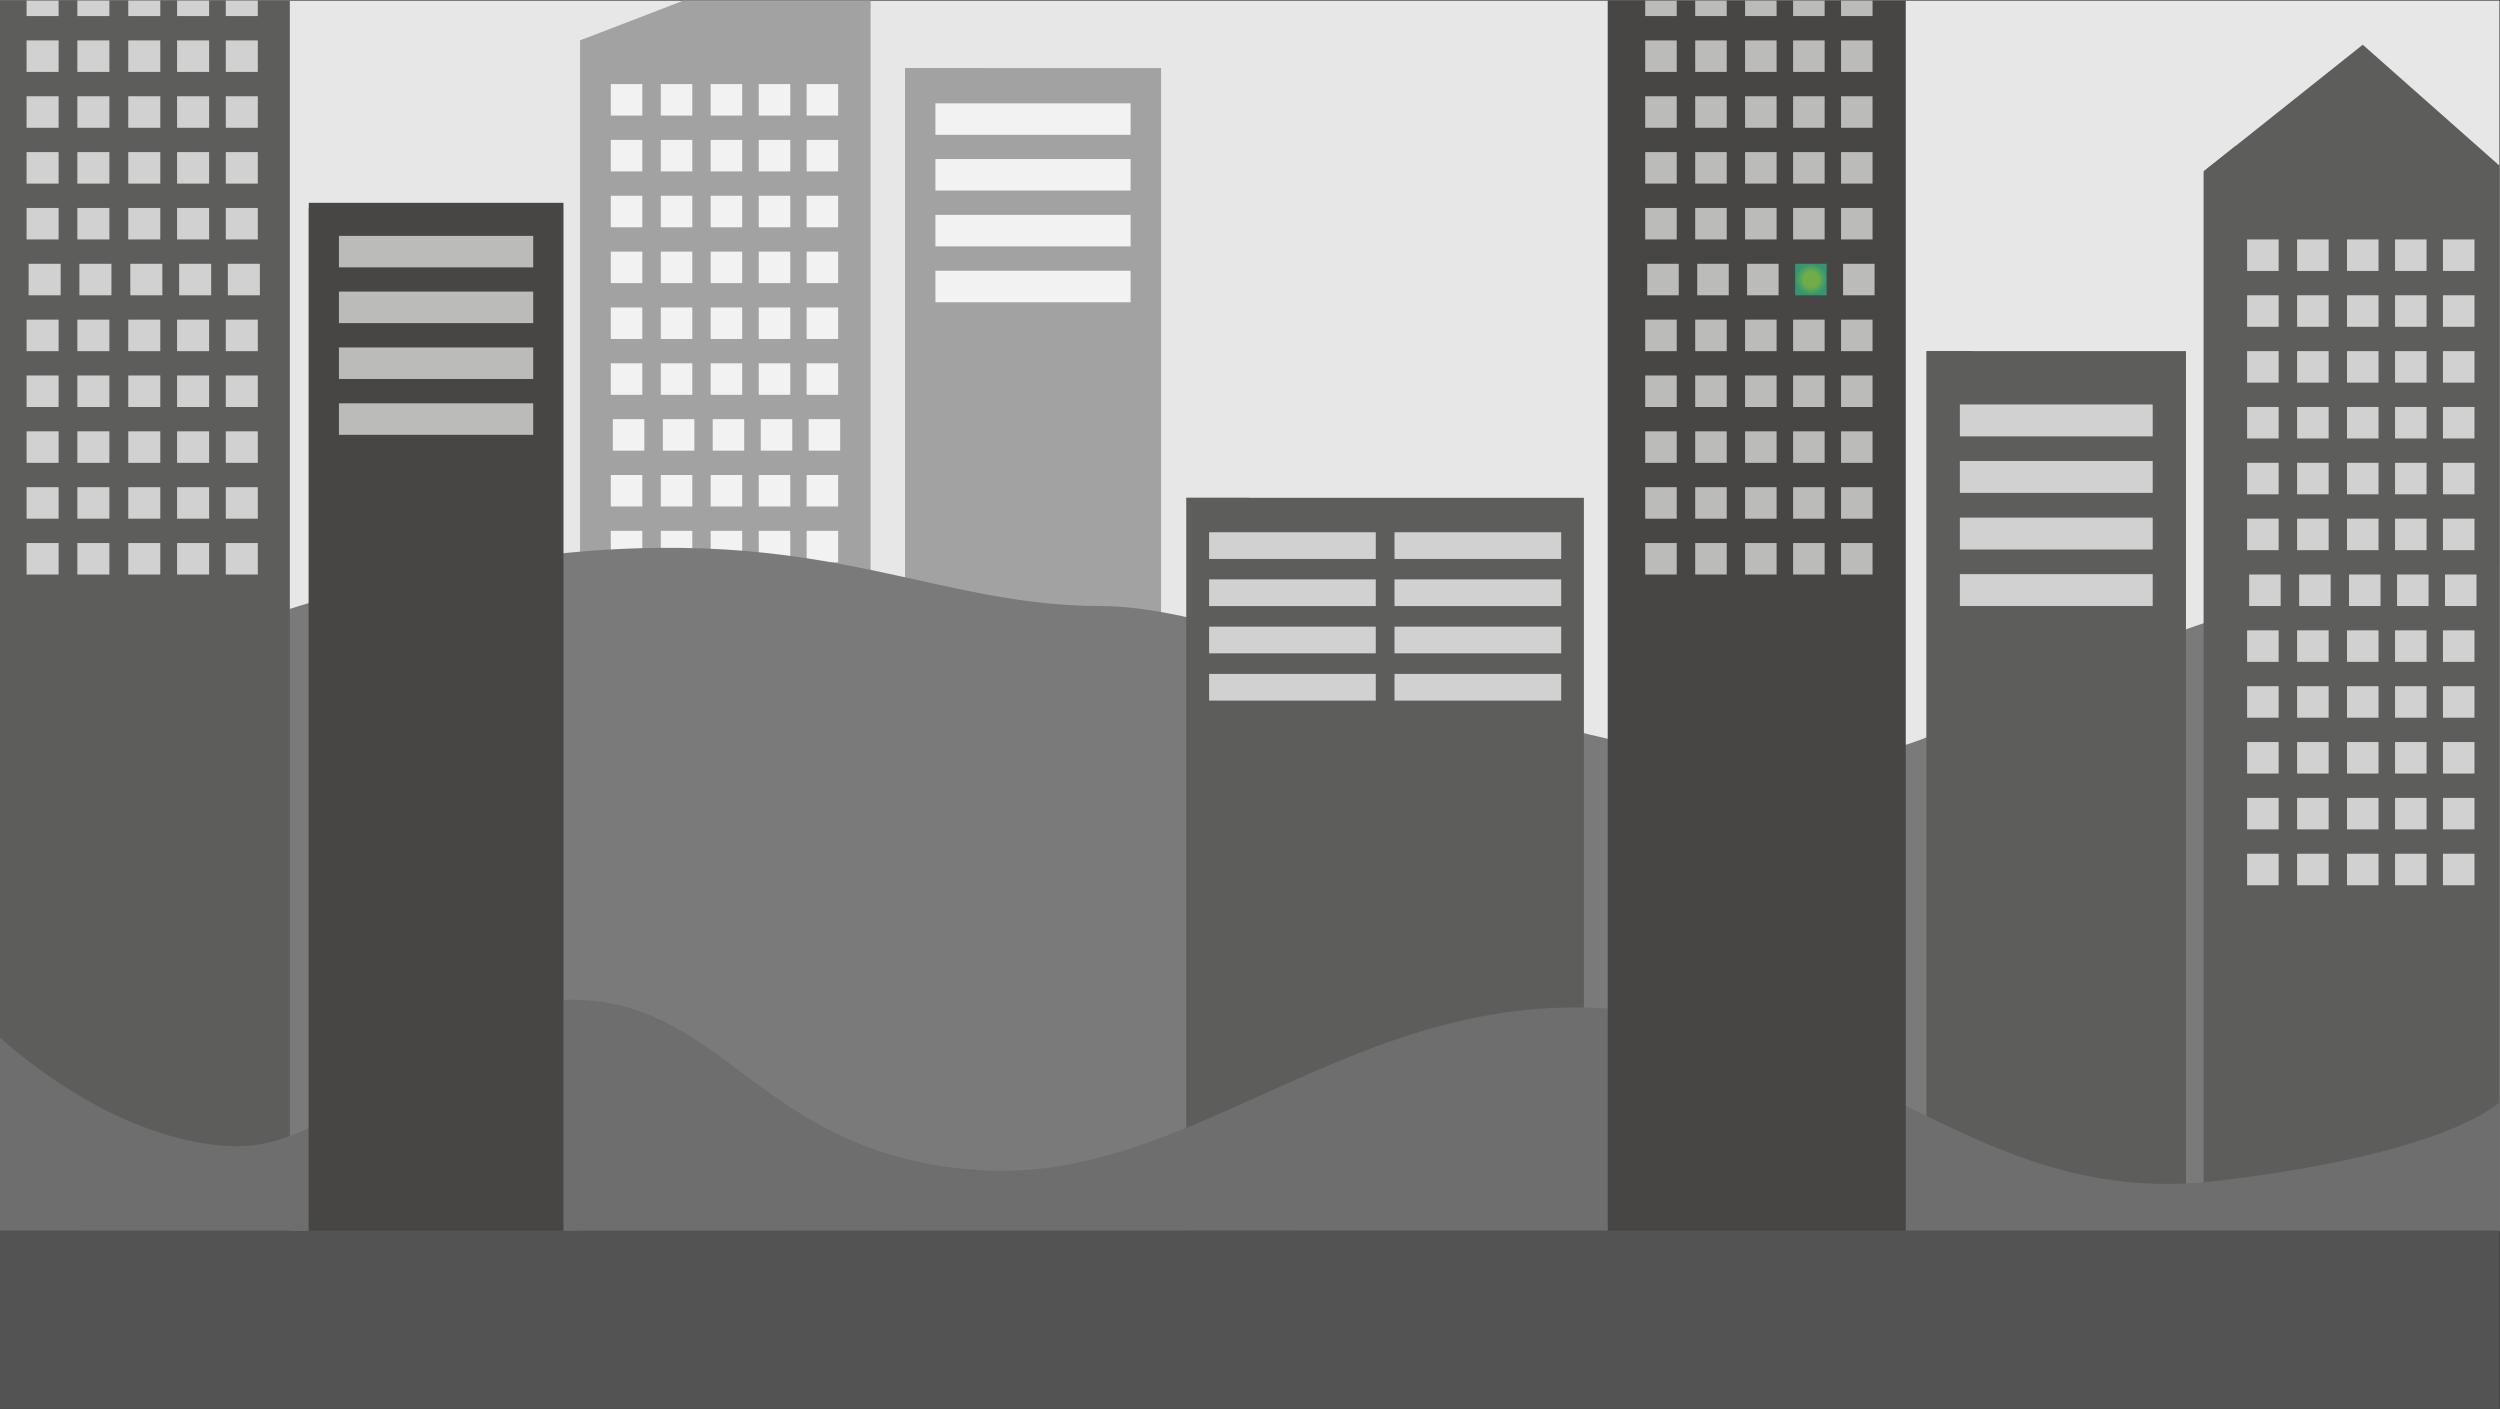 <?xml version="1.0" encoding="utf-8"?>
<!-- Generator: Adobe Illustrator 24.0.0, SVG Export Plug-In . SVG Version: 6.00 Build 0)  -->
<svg version="1.1" id="Capa_1" xmlns="http://www.w3.org/2000/svg" xmlns:xlink="http://www.w3.org/1999/xlink" x="0px" y="0px"
	 viewBox="0 0 1920 1082" style="enable-background:new 0 0 1920 1082;" xml:space="preserve">
<rect x="0" y="0" width="1920" height="1082" fill="#333333" stroke="none"/>
<style type="text/css">
	.st0{clip-path:url(#SVGID_2_);}
	.st1{fill:#E7E7E8;}
	.st2{fill:#A2A2A2;}
	.st3{fill:#F3F2F2;}
	.st4{fill:#7A7A7A;}
	.st5{fill:#5D5D5B;}
	.st6{fill:#D1D1D1;}
	.st7{fill:#6D6E6D;}
	.st8{fill:#474645;}
	.st9{fill:#BBBBB9;}
	.st10{fill:url(#Rectángulo_319-3_1_);}
	.st11{fill:#545353;}
</style>
<g id="Grupo_209-3" transform="translate(4096 87.373)">
	<g>
		<defs>
			<rect id="SVGID_1_" x="-4096.4" y="-86.9" width="1920" height="1081.3"/>
		</defs>
		<clipPath id="SVGID_2_">
			<use xlink:href="#SVGID_1_"  style="overflow:visible;"/>
		</clipPath>
		<g id="Grupo_208-3" transform="translate(0 0)" class="st0">
			<rect id="Rectángulo_73-3" x="-4096.4" y="-224.1" class="st1" width="1921.7" height="1082.3"/>
			<g id="Grupo_156-3" transform="translate(446.056 -55.222)">
				<path id="Trazado_147-3" class="st2" d="M-3873.4,913.4h-223V-1.2l223-85.8V913.4z"/>
				<path id="Trazado_148-3" class="st2" d="M-4034.6,913.4h-61.8V-1.2l61.7-18.9L-4034.6,913.4z"/>
				<g id="Grupo_155-3" transform="translate(23.449 119.314)">
					<g id="Grupo_143-3">
						<rect id="Rectángulo_74-3" x="-4096.4" y="-86.9" class="st3" width="24.2" height="24.2"/>
						<rect id="Rectángulo_75-3" x="-4058" y="-86.9" class="st3" width="24.2" height="24.2"/>
						<rect id="Rectángulo_76-3" x="-4019.7" y="-86.9" class="st3" width="24.2" height="24.2"/>
						<rect id="Rectángulo_77-3" x="-3982.8" y="-86.9" class="st3" width="24.2" height="24.2"/>
						<rect id="Rectángulo_78-3" x="-3946" y="-86.9" class="st3" width="24.2" height="24.2"/>
					</g>
					<g id="Grupo_144-3" transform="translate(0 42.89)">
						<rect id="Rectángulo_79-3" x="-4096.4" y="-86.9" class="st3" width="24.2" height="24.2"/>
						<rect id="Rectángulo_80-3" x="-4058" y="-86.9" class="st3" width="24.2" height="24.2"/>
						<rect id="Rectángulo_81-3" x="-4019.7" y="-86.9" class="st3" width="24.2" height="24.2"/>
						<rect id="Rectángulo_82-3" x="-3982.8" y="-86.9" class="st3" width="24.2" height="24.2"/>
						<rect id="Rectángulo_83-3" x="-3946" y="-86.9" class="st3" width="24.2" height="24.2"/>
					</g>
					<g id="Grupo_145-3" transform="translate(0 85.78)">
						<rect id="Rectángulo_84-3" x="-4096.4" y="-86.9" class="st3" width="24.2" height="24.2"/>
						<rect id="Rectángulo_85-3" x="-4058" y="-86.9" class="st3" width="24.2" height="24.2"/>
						<rect id="Rectángulo_86-3" x="-4019.7" y="-86.9" class="st3" width="24.2" height="24.2"/>
						<rect id="Rectángulo_87-3" x="-3982.8" y="-86.9" class="st3" width="24.2" height="24.2"/>
						<rect id="Rectángulo_88-3" x="-3946" y="-86.9" class="st3" width="24.2" height="24.2"/>
					</g>
					<g id="Grupo_146-3" transform="translate(0 128.671)">
						<rect id="Rectángulo_89-3" x="-4096.4" y="-86.9" class="st3" width="24.2" height="24.2"/>
						<rect id="Rectángulo_90-3" x="-4058" y="-86.9" class="st3" width="24.2" height="24.2"/>
						<rect id="Rectángulo_91-3" x="-4019.7" y="-86.9" class="st3" width="24.2" height="24.2"/>
						<rect id="Rectángulo_92-3" x="-3982.8" y="-86.9" class="st3" width="24.2" height="24.2"/>
						<rect id="Rectángulo_93-3" x="-3946" y="-86.9" class="st3" width="24.2" height="24.2"/>
					</g>
					<g id="Grupo_147-3" transform="translate(0 171.561)">
						<rect id="Rectángulo_94-3" x="-4096.4" y="-86.9" class="st3" width="24.2" height="24.2"/>
						<rect id="Rectángulo_95-3" x="-4058" y="-86.9" class="st3" width="24.2" height="24.2"/>
						<rect id="Rectángulo_96-3" x="-4019.7" y="-86.9" class="st3" width="24.2" height="24.2"/>
						<rect id="Rectángulo_97-3" x="-3982.8" y="-86.9" class="st3" width="24.2" height="24.2"/>
						<rect id="Rectángulo_98-3" x="-3946" y="-86.9" class="st3" width="24.2" height="24.2"/>
					</g>
					<g id="Grupo_148-3" transform="translate(0 214.451)">
						<rect id="Rectángulo_99-3" x="-4096.4" y="-86.9" class="st3" width="24.2" height="24.2"/>
						<rect id="Rectángulo_100-3" x="-4058" y="-86.9" class="st3" width="24.2" height="24.2"/>
						<rect id="Rectángulo_101-3" x="-4019.7" y="-86.9" class="st3" width="24.2" height="24.2"/>
						<rect id="Rectángulo_102-3" x="-3982.8" y="-86.9" class="st3" width="24.2" height="24.2"/>
						<rect id="Rectángulo_103-3" x="-3946" y="-86.9" class="st3" width="24.2" height="24.2"/>
					</g>
					<g id="Grupo_149-3" transform="translate(1.551 257.341)">
						<rect id="Rectángulo_104-3" x="-4096.4" y="-86.9" class="st3" width="24.2" height="24.2"/>
						<rect id="Rectángulo_105-3" x="-4058" y="-86.9" class="st3" width="24.2" height="24.2"/>
						<rect id="Rectángulo_106-3" x="-4019.7" y="-86.9" class="st3" width="24.2" height="24.2"/>
						<rect id="Rectángulo_107-3" x="-3982.8" y="-86.9" class="st3" width="24.2" height="24.2"/>
						<rect id="Rectángulo_108-3" x="-3946" y="-86.9" class="st3" width="24.2" height="24.2"/>
					</g>
					<g id="Grupo_150-3" transform="translate(0 300.231)">
						<rect id="Rectángulo_109-3" x="-4096.4" y="-86.9" class="st3" width="24.2" height="24.2"/>
						<rect id="Rectángulo_110-3" x="-4058" y="-86.9" class="st3" width="24.2" height="24.2"/>
						<rect id="Rectángulo_111-3" x="-4019.7" y="-86.9" class="st3" width="24.2" height="24.2"/>
						<rect id="Rectángulo_112-3" x="-3982.8" y="-86.9" class="st3" width="24.2" height="24.2"/>
						<rect id="Rectángulo_113-3" x="-3946" y="-86.9" class="st3" width="24.2" height="24.2"/>
					</g>
					<g id="Grupo_151-3" transform="translate(0 343.121)">
						<rect id="Rectángulo_114-3" x="-4096.4" y="-86.9" class="st3" width="24.2" height="24.2"/>
						<rect id="Rectángulo_115-3" x="-4058" y="-86.9" class="st3" width="24.2" height="24.2"/>
						<rect id="Rectángulo_116-3" x="-4019.7" y="-86.9" class="st3" width="24.2" height="24.2"/>
						<rect id="Rectángulo_117-3" x="-3982.8" y="-86.9" class="st3" width="24.2" height="24.2"/>
						<rect id="Rectángulo_118-3" x="-3946" y="-86.9" class="st3" width="24.2" height="24.2"/>
					</g>
					<g id="Grupo_152-3" transform="translate(0 386.012)">
						<rect id="Rectángulo_119-3" x="-4096.4" y="-86.9" class="st3" width="24.2" height="24.2"/>
						<rect id="Rectángulo_120-3" x="-4058" y="-86.9" class="st3" width="24.2" height="24.2"/>
						<rect id="Rectángulo_121-3" x="-4019.7" y="-86.9" class="st3" width="24.2" height="24.2"/>
						<rect id="Rectángulo_122-3" x="-3982.8" y="-86.9" class="st3" width="24.2" height="24.2"/>
						<rect id="Rectángulo_123-3" x="-3946" y="-86.9" class="st3" width="24.2" height="24.2"/>
					</g>
					<g id="Grupo_153-3" transform="translate(0 428.902)">
						<rect id="Rectángulo_124-3" x="-4096.4" y="-86.9" class="st3" width="24.2" height="24.2"/>
						<rect id="Rectángulo_125-3" x="-4058" y="-86.9" class="st3" width="24.2" height="24.2"/>
						<rect id="Rectángulo_126-3" x="-4019.7" y="-86.9" class="st3" width="24.2" height="24.2"/>
						<rect id="Rectángulo_127-3" x="-3982.8" y="-86.9" class="st3" width="24.2" height="24.2"/>
						<rect id="Rectángulo_128-3" x="-3946" y="-86.9" class="st3" width="24.2" height="24.2"/>
					</g>
					<g id="Grupo_154-3" transform="translate(0 471.792)">
						<rect id="Rectángulo_129-3" x="-4096.4" y="-86.9" class="st3" width="24.2" height="24.2"/>
						<rect id="Rectángulo_130-3" x="-4058" y="-86.9" class="st3" width="24.2" height="24.2"/>
						<rect id="Rectángulo_131-3" x="-4019.7" y="-86.9" class="st3" width="24.2" height="24.2"/>
						<rect id="Rectángulo_132-3" x="-3982.8" y="-86.9" class="st3" width="24.2" height="24.2"/>
						<rect id="Rectángulo_133-3" x="-3946" y="-86.9" class="st3" width="24.2" height="24.2"/>
					</g>
				</g>
			</g>
			<g id="Grupo_158-3" transform="translate(695.496 51.817)">
				<rect id="Rectángulo_134-3" x="-4096.4" y="-86.9" class="st2" width="196.6" height="893.3"/>
				<rect id="Rectángulo_135-3" x="-4096.4" y="-86.9" class="st2" width="61.7" height="893.3"/>
				<g id="Grupo_157-3" transform="translate(23.307 27.047)">
					<rect id="Rectángulo_136-3" x="-4096.4" y="-86.9" class="st3" width="149.9" height="24.2"/>
					<rect id="Rectángulo_137-3" x="-4096.4" y="-44.1" class="st3" width="149.9" height="24.2"/>
					<rect id="Rectángulo_138-3" x="-4096.4" y="-1.2" class="st3" width="149.9" height="24.2"/>
					<rect id="Rectángulo_139-3" x="-4096.4" y="41.7" class="st3" width="149.9" height="24.2"/>
				</g>
			</g>
			<path id="Trazado_149-3" class="st4" d="M-4096.4,506.7c0,0,87-111.1,353.4-158.1s348.7,29.5,493.2,29.5
				c144.5,0,461.3,184.2,646.8,95s353.3-133.4,428.3-127.7v512.7l-1921.7-0.5V506.7z"/>
			<g id="Grupo_172-3_1_" transform="translate(-3.906 -73.591)">
				<rect id="Rectángulo_140-3" x="-4096.4" y="-86.9" class="st5" width="226.9" height="1018.2"/>
				<rect id="Rectángulo_141-3" x="-4096.4" y="-86.9" class="st5" width="63.8" height="1018.2"/>
				<g id="Grupo_171-3" transform="translate(24.711 18.37)">
					<g id="Grupo_159-3">
						<rect id="Rectángulo_142-3" x="-4096.4" y="-86.9" class="st6" width="24.6" height="24.2"/>
						<rect id="Rectángulo_143-3" x="-4057.4" y="-86.9" class="st6" width="24.6" height="24.2"/>
						<rect id="Rectángulo_144-3" x="-4018.3" y="-86.9" class="st6" width="24.6" height="24.2"/>
						<rect id="Rectángulo_145-3" x="-3980.8" y="-86.9" class="st6" width="24.6" height="24.2"/>
						<rect id="Rectángulo_146-3" x="-3943.4" y="-86.9" class="st6" width="24.6" height="24.2"/>
					</g>
					<g id="Grupo_160-3" transform="translate(0 42.89)">
						<rect id="Rectángulo_147-3" x="-4096.4" y="-86.9" class="st6" width="24.6" height="24.2"/>
						<rect id="Rectángulo_148-3" x="-4057.4" y="-86.9" class="st6" width="24.6" height="24.2"/>
						<rect id="Rectángulo_149-3" x="-4018.3" y="-86.9" class="st6" width="24.6" height="24.2"/>
						<rect id="Rectángulo_150-3" x="-3980.8" y="-86.9" class="st6" width="24.6" height="24.2"/>
						<rect id="Rectángulo_151-3" x="-3943.4" y="-86.9" class="st6" width="24.6" height="24.2"/>
					</g>
					<g id="Grupo_161-3" transform="translate(0 85.78)">
						<rect id="Rectángulo_152-3" x="-4096.4" y="-86.9" class="st6" width="24.6" height="24.2"/>
						<rect id="Rectángulo_153-3" x="-4057.4" y="-86.9" class="st6" width="24.6" height="24.2"/>
						<rect id="Rectángulo_154-3" x="-4018.3" y="-86.9" class="st6" width="24.6" height="24.2"/>
						<rect id="Rectángulo_155-3" x="-3980.8" y="-86.9" class="st6" width="24.6" height="24.2"/>
						<rect id="Rectángulo_156-3" x="-3943.4" y="-86.9" class="st6" width="24.6" height="24.2"/>
					</g>
					<g id="Grupo_162-3" transform="translate(0 128.671)">
						<rect id="Rectángulo_157-3" x="-4096.4" y="-86.9" class="st6" width="24.6" height="24.2"/>
						<rect id="Rectángulo_158-3" x="-4057.4" y="-86.9" class="st6" width="24.6" height="24.2"/>
						<rect id="Rectángulo_159-3" x="-4018.3" y="-86.9" class="st6" width="24.6" height="24.2"/>
						<rect id="Rectángulo_160-3" x="-3980.8" y="-86.9" class="st6" width="24.6" height="24.2"/>
						<rect id="Rectángulo_161-3" x="-3943.4" y="-86.9" class="st6" width="24.6" height="24.2"/>
					</g>
					<g id="Grupo_163-3" transform="translate(0 171.561)">
						<rect id="Rectángulo_162-3" x="-4096.4" y="-86.9" class="st6" width="24.6" height="24.2"/>
						<rect id="Rectángulo_163-3" x="-4057.4" y="-86.9" class="st6" width="24.6" height="24.2"/>
						<rect id="Rectángulo_164-3" x="-4018.3" y="-86.9" class="st6" width="24.6" height="24.2"/>
						<rect id="Rectángulo_165-3" x="-3980.8" y="-86.9" class="st6" width="24.6" height="24.2"/>
						<rect id="Rectángulo_166-3" x="-3943.4" y="-86.9" class="st6" width="24.6" height="24.2"/>
					</g>
					<g id="Grupo_164-3" transform="translate(0 214.451)">
						<rect id="Rectángulo_167-3" x="-4096.4" y="-86.9" class="st6" width="24.6" height="24.2"/>
						<rect id="Rectángulo_168-3" x="-4057.4" y="-86.9" class="st6" width="24.6" height="24.2"/>
						<rect id="Rectángulo_169-3" x="-4018.3" y="-86.9" class="st6" width="24.6" height="24.2"/>
						<rect id="Rectángulo_170-3" x="-3980.8" y="-86.9" class="st6" width="24.6" height="24.2"/>
						<rect id="Rectángulo_171-3" x="-3943.4" y="-86.9" class="st6" width="24.6" height="24.2"/>
					</g>
					<g id="Grupo_165-3" transform="translate(1.578 257.341)">
						<rect id="Rectángulo_172-3" x="-4096.4" y="-86.9" class="st6" width="24.6" height="24.2"/>
						<rect id="Rectángulo_173-3" x="-4057.4" y="-86.9" class="st6" width="24.6" height="24.2"/>
						<rect id="Rectángulo_174-3" x="-4018.3" y="-86.9" class="st6" width="24.6" height="24.2"/>
						<rect id="Rectángulo_175-3" x="-3980.8" y="-86.9" class="st6" width="24.6" height="24.2"/>
						<rect id="Rectángulo_176-3" x="-3943.4" y="-86.9" class="st6" width="24.6" height="24.2"/>
					</g>
					<g id="Grupo_166-3" transform="translate(0 300.231)">
						<rect id="Rectángulo_177-3" x="-4096.4" y="-86.9" class="st6" width="24.6" height="24.2"/>
						<rect id="Rectángulo_178-3" x="-4057.4" y="-86.9" class="st6" width="24.6" height="24.2"/>
						<rect id="Rectángulo_179-3" x="-4018.3" y="-86.9" class="st6" width="24.6" height="24.2"/>
						<rect id="Rectángulo_180-3" x="-3980.8" y="-86.9" class="st6" width="24.6" height="24.2"/>
						<rect id="Rectángulo_181-3" x="-3943.4" y="-86.9" class="st6" width="24.6" height="24.2"/>
					</g>
					<g id="Grupo_167-3" transform="translate(0 343.121)">
						<rect id="Rectángulo_182-3" x="-4096.4" y="-86.9" class="st6" width="24.6" height="24.2"/>
						<rect id="Rectángulo_183-3" x="-4057.4" y="-86.9" class="st6" width="24.6" height="24.2"/>
						<rect id="Rectángulo_184-3" x="-4018.3" y="-86.9" class="st6" width="24.6" height="24.2"/>
						<rect id="Rectángulo_185-3" x="-3980.8" y="-86.9" class="st6" width="24.6" height="24.2"/>
						<rect id="Rectángulo_186-3" x="-3943.4" y="-86.9" class="st6" width="24.6" height="24.2"/>
					</g>
					<g id="Grupo_168-3" transform="translate(0 386.012)">
						<rect id="Rectángulo_187-3" x="-4096.4" y="-86.9" class="st6" width="24.6" height="24.2"/>
						<rect id="Rectángulo_188-3" x="-4057.4" y="-86.9" class="st6" width="24.6" height="24.2"/>
						<rect id="Rectángulo_189-3" x="-4018.3" y="-86.9" class="st6" width="24.6" height="24.2"/>
						<rect id="Rectángulo_190-3" x="-3980.8" y="-86.9" class="st6" width="24.6" height="24.2"/>
						<rect id="Rectángulo_191-3" x="-3943.4" y="-86.9" class="st6" width="24.6" height="24.2"/>
					</g>
					<g id="Grupo_169-3" transform="translate(0 428.902)">
						<rect id="Rectángulo_192-3" x="-4096.4" y="-86.9" class="st6" width="24.6" height="24.2"/>
						<rect id="Rectángulo_193-3" x="-4057.4" y="-86.9" class="st6" width="24.6" height="24.2"/>
						<rect id="Rectángulo_194-3" x="-4018.3" y="-86.9" class="st6" width="24.6" height="24.2"/>
						<rect id="Rectángulo_195-3" x="-3980.8" y="-86.9" class="st6" width="24.6" height="24.2"/>
						<rect id="Rectángulo_196-3" x="-3943.4" y="-86.9" class="st6" width="24.6" height="24.2"/>
					</g>
					<g id="Grupo_170-3" transform="translate(0 471.792)">
						<rect id="Rectángulo_197-3" x="-4096.4" y="-86.9" class="st6" width="24.6" height="24.2"/>
						<rect id="Rectángulo_198-3" x="-4057.4" y="-86.9" class="st6" width="24.6" height="24.2"/>
						<rect id="Rectángulo_199-3" x="-4018.3" y="-86.9" class="st6" width="24.6" height="24.2"/>
						<rect id="Rectángulo_200-3" x="-3980.8" y="-86.9" class="st6" width="24.6" height="24.2"/>
						<rect id="Rectángulo_201-3" x="-3943.4" y="-86.9" class="st6" width="24.6" height="24.2"/>
					</g>
				</g>
			</g>
			<g id="Grupo_186-5_1_" transform="translate(1692.898 33.977)">
				<path id="Trazado_150-3" class="st5" d="M-3867.6,824.2h-228.8v-814l122.1-97.2l106.7,94.4L-3867.6,824.2z"/>
				<path id="Trazado_151-3" class="st5" d="M-4063.1,824.2h-33.3v-814l24.7-19.7L-4063.1,824.2z"/>
				<g id="Grupo_185-3" transform="translate(33.295 149.428)">
					<g id="Grupo_173-3">
						<rect id="Rectángulo_202-3" x="-4096.4" y="-86.9" class="st6" width="24.2" height="24.2"/>
						<rect id="Rectángulo_203-3" x="-4058" y="-86.9" class="st6" width="24.2" height="24.2"/>
						<rect id="Rectángulo_204-3" x="-4019.7" y="-86.9" class="st6" width="24.2" height="24.2"/>
						<rect id="Rectángulo_205-3" x="-3982.8" y="-86.9" class="st6" width="24.2" height="24.2"/>
						<rect id="Rectángulo_206-3" x="-3946" y="-86.9" class="st6" width="24.2" height="24.2"/>
					</g>
					<g id="Grupo_174-3" transform="translate(0 42.89)">
						<rect id="Rectángulo_207-3" x="-4096.4" y="-86.9" class="st6" width="24.2" height="24.2"/>
						<rect id="Rectángulo_208-3" x="-4058" y="-86.9" class="st6" width="24.2" height="24.2"/>
						<rect id="Rectángulo_209-3" x="-4019.7" y="-86.9" class="st6" width="24.2" height="24.2"/>
						<rect id="Rectángulo_210-3" x="-3982.8" y="-86.9" class="st6" width="24.2" height="24.2"/>
						<rect id="Rectángulo_211-3" x="-3946" y="-86.9" class="st6" width="24.2" height="24.2"/>
					</g>
					<g id="Grupo_175-3" transform="translate(0 85.78)">
						<rect id="Rectángulo_212-3" x="-4096.4" y="-86.9" class="st6" width="24.2" height="24.2"/>
						<rect id="Rectángulo_213-3" x="-4058" y="-86.9" class="st6" width="24.2" height="24.2"/>
						<rect id="Rectángulo_214-3" x="-4019.7" y="-86.9" class="st6" width="24.2" height="24.2"/>
						<rect id="Rectángulo_215-3" x="-3982.8" y="-86.9" class="st6" width="24.2" height="24.2"/>
						<rect id="Rectángulo_216-3" x="-3946" y="-86.9" class="st6" width="24.2" height="24.2"/>
					</g>
					<g id="Grupo_176-3" transform="translate(0 128.671)">
						<rect id="Rectángulo_217-3" x="-4096.4" y="-86.9" class="st6" width="24.2" height="24.2"/>
						<rect id="Rectángulo_218-3" x="-4058" y="-86.9" class="st6" width="24.2" height="24.2"/>
						<rect id="Rectángulo_219-3" x="-4019.7" y="-86.9" class="st6" width="24.2" height="24.2"/>
						<rect id="Rectángulo_220-3" x="-3982.8" y="-86.9" class="st6" width="24.2" height="24.2"/>
						<rect id="Rectángulo_221-3" x="-3946" y="-86.9" class="st6" width="24.2" height="24.2"/>
					</g>
					<g id="Grupo_177-3" transform="translate(0 171.561)">
						<rect id="Rectángulo_222-3" x="-4096.4" y="-86.9" class="st6" width="24.2" height="24.2"/>
						<rect id="Rectángulo_223-3" x="-4058" y="-86.9" class="st6" width="24.2" height="24.2"/>
						<rect id="Rectángulo_224-3" x="-4019.7" y="-86.9" class="st6" width="24.2" height="24.2"/>
						<rect id="Rectángulo_225-3" x="-3982.8" y="-86.9" class="st6" width="24.2" height="24.2"/>
						<rect id="Rectángulo_226-3" x="-3946" y="-86.9" class="st6" width="24.2" height="24.2"/>
					</g>
					<g id="Grupo_178-3" transform="translate(0 214.451)">
						<rect id="Rectángulo_227-3" x="-4096.4" y="-86.9" class="st6" width="24.2" height="24.2"/>
						<rect id="Rectángulo_228-3" x="-4058" y="-86.9" class="st6" width="24.2" height="24.2"/>
						<rect id="Rectángulo_229-3" x="-4019.7" y="-86.9" class="st6" width="24.2" height="24.2"/>
						<rect id="Rectángulo_230-3" x="-3982.8" y="-86.9" class="st6" width="24.2" height="24.2"/>
						<rect id="Rectángulo_231-3" x="-3946" y="-86.9" class="st6" width="24.2" height="24.2"/>
					</g>
					<g id="Grupo_179-3" transform="translate(1.551 257.341)">
						<rect id="Rectángulo_232-3" x="-4096.4" y="-86.9" class="st6" width="24.2" height="24.2"/>
						<rect id="Rectángulo_233-3" x="-4058" y="-86.9" class="st6" width="24.2" height="24.2"/>
						<rect id="Rectángulo_234-3" x="-4019.7" y="-86.9" class="st6" width="24.2" height="24.2"/>
						<rect id="Rectángulo_235-3" x="-3982.8" y="-86.9" class="st6" width="24.2" height="24.2"/>
						<rect id="Rectángulo_236-3" x="-3946" y="-86.9" class="st6" width="24.2" height="24.2"/>
					</g>
					<g id="Grupo_180-3" transform="translate(0 300.231)">
						<rect id="Rectángulo_237-3" x="-4096.4" y="-86.9" class="st6" width="24.2" height="24.2"/>
						<rect id="Rectángulo_238-3" x="-4058" y="-86.9" class="st6" width="24.2" height="24.2"/>
						<rect id="Rectángulo_239-3" x="-4019.7" y="-86.9" class="st6" width="24.2" height="24.2"/>
						<rect id="Rectángulo_240-3" x="-3982.8" y="-86.9" class="st6" width="24.2" height="24.2"/>
						<rect id="Rectángulo_241-3" x="-3946" y="-86.9" class="st6" width="24.2" height="24.2"/>
					</g>
					<g id="Grupo_181-3" transform="translate(0 343.121)">
						<rect id="Rectángulo_242-3" x="-4096.4" y="-86.9" class="st6" width="24.2" height="24.2"/>
						<rect id="Rectángulo_243-3" x="-4058" y="-86.9" class="st6" width="24.2" height="24.2"/>
						<rect id="Rectángulo_244-3" x="-4019.7" y="-86.9" class="st6" width="24.2" height="24.2"/>
						<rect id="Rectángulo_245-3" x="-3982.8" y="-86.9" class="st6" width="24.2" height="24.2"/>
						<rect id="Rectángulo_246-3" x="-3946" y="-86.9" class="st6" width="24.2" height="24.2"/>
					</g>
					<g id="Grupo_182-3" transform="translate(0 386.012)">
						<rect id="Rectángulo_247-3" x="-4096.4" y="-86.9" class="st6" width="24.2" height="24.2"/>
						<rect id="Rectángulo_248-3" x="-4058" y="-86.9" class="st6" width="24.2" height="24.2"/>
						<rect id="Rectángulo_249-3" x="-4019.7" y="-86.9" class="st6" width="24.2" height="24.2"/>
						<rect id="Rectángulo_250-3" x="-3982.8" y="-86.9" class="st6" width="24.2" height="24.2"/>
						<rect id="Rectángulo_251-3" x="-3946" y="-86.9" class="st6" width="24.2" height="24.2"/>
					</g>
					<g id="Grupo_183-3" transform="translate(0 428.902)">
						<rect id="Rectángulo_252-3" x="-4096.4" y="-86.9" class="st6" width="24.2" height="24.2"/>
						<rect id="Rectángulo_253-3" x="-4058" y="-86.9" class="st6" width="24.2" height="24.2"/>
						<rect id="Rectángulo_254-3" x="-4019.7" y="-86.9" class="st6" width="24.2" height="24.2"/>
						<rect id="Rectángulo_255-3" x="-3982.8" y="-86.9" class="st6" width="24.2" height="24.2"/>
						<rect id="Rectángulo_256-3" x="-3946" y="-86.9" class="st6" width="24.2" height="24.2"/>
					</g>
					<g id="Grupo_184-3" transform="translate(0 471.792)">
						<rect id="Rectángulo_257-3" x="-4096.4" y="-86.9" class="st6" width="24.2" height="24.2"/>
						<rect id="Rectángulo_258-3" x="-4058" y="-86.9" class="st6" width="24.2" height="24.2"/>
						<rect id="Rectángulo_259-3" x="-4019.7" y="-86.9" class="st6" width="24.2" height="24.2"/>
						<rect id="Rectángulo_260-3" x="-3982.8" y="-86.9" class="st6" width="24.2" height="24.2"/>
						<rect id="Rectángulo_261-3" x="-3946" y="-86.9" class="st6" width="24.2" height="24.2"/>
					</g>
				</g>
			</g>
			<g id="Grupo_188-3" transform="translate(1480.018 269.186)">
				<rect id="Rectángulo_262-3" x="-4096.4" y="-86.9" class="st5" width="199.2" height="676"/>
				<rect id="Rectángulo_263-3" x="-4096.4" y="-86.9" class="st5" width="35.7" height="676"/>
				<g id="Grupo_187-5_1_" transform="translate(25.551 40.97)">
					<rect id="Rectángulo_264-3" x="-4096.4" y="-86.9" class="st6" width="148.1" height="24.5"/>
					<rect id="Rectángulo_265-3" x="-4096.4" y="-43.5" class="st6" width="148.1" height="24.5"/>
					<rect id="Rectángulo_266-3" x="-4096.4" y="0" class="st6" width="148.1" height="24.5"/>
					<rect id="Rectángulo_267-3" x="-4096.4" y="43.4" class="st6" width="148.1" height="24.5"/>
				</g>
			</g>
			<g id="Grupo_191-3" transform="translate(911.619 381.854)">
				<rect id="Rectángulo_268-3" x="-4096.4" y="-86.9" class="st5" width="305.2" height="563.3"/>
				<rect id="Rectángulo_269-3" x="-4096.4" y="-86.9" class="st5" width="48.4" height="563.3"/>
				<g id="Grupo_189-3" transform="translate(159.77 26.434)">
					<rect id="Rectángulo_270-3" x="-4096.4" y="-86.9" class="st6" width="128" height="20.5"/>
					<rect id="Rectángulo_271-3" x="-4096.4" y="-50.7" class="st6" width="128" height="20.5"/>
					<rect id="Rectángulo_272-3" x="-4096.4" y="-14.4" class="st6" width="128" height="20.5"/>
					<rect id="Rectángulo_273-3" x="-4096.4" y="21.9" class="st6" width="128" height="20.5"/>
				</g>
				<g id="Grupo_190-3" transform="translate(17.377 26.434)">
					<rect id="Rectángulo_274-3" x="-4096.4" y="-86.9" class="st6" width="128" height="20.5"/>
					<rect id="Rectángulo_275-3" x="-4096.4" y="-50.7" class="st6" width="128" height="20.5"/>
					<rect id="Rectángulo_276-3" x="-4096.4" y="-14.4" class="st6" width="128" height="20.5"/>
					<rect id="Rectángulo_277-3" x="-4096.4" y="21.9" class="st6" width="128" height="20.5"/>
				</g>
			</g>
			<path id="Trazado_152-3" class="st7" d="M-4096.4,709c0,0,82.4,78.7,176.1,83.8s156-117.3,269.8-112.3
				c113.8,5,140.6,119,304.8,130.7s286.8-137.4,484.4-124s283,154.1,467.3,132.4s219.2-62,219.2-62v100.6l-1921.7-0.5L-4096.4,709z"
				/>
			<g id="Grupo_193-3" transform="translate(237.539 155.288)">
				<rect id="Rectángulo_278-3" x="-4096.4" y="-86.9" class="st8" width="195.6" height="789.8"/>
				<rect id="Rectángulo_279-3" x="-4096.4" y="-83" class="st8" width="53.5" height="789.8"/>
				<g id="Grupo_192-3" transform="translate(23.169 25.386)">
					<rect id="Rectángulo_280-3" x="-4096.4" y="-86.9" class="st9" width="149.2" height="24.2"/>
					<rect id="Rectángulo_281-3" x="-4096.4" y="-44.1" class="st9" width="149.2" height="24.2"/>
					<rect id="Rectángulo_282-3" x="-4096.4" y="-1.2" class="st9" width="149.2" height="24.2"/>
					<rect id="Rectángulo_283-3" x="-4096.4" y="41.7" class="st9" width="149.2" height="24.2"/>
				</g>
			</g>
			<g id="Grupo_207-3" transform="translate(1235.223 -80.363)">
				<rect id="Rectángulo_284-5" x="-4096.4" y="-86.9" class="st8" width="228.8" height="1025.5"/>
				<rect id="Rectángulo_285-5" x="-4096.4" y="-86.9" class="st8" width="51.2" height="1025.5"/>
				<g id="Grupo_206-3" transform="translate(28.695 25.141)">
					<g id="Grupo_194-3">
						<rect id="Rectángulo_286-3" x="-4096.4" y="-86.9" class="st9" width="24.2" height="24.2"/>
						<rect id="Rectángulo_287-3" x="-4058" y="-86.9" class="st9" width="24.2" height="24.2"/>
						<rect id="Rectángulo_288-3" x="-4019.7" y="-86.9" class="st9" width="24.2" height="24.2"/>
						<rect id="Rectángulo_289-3" x="-3982.8" y="-86.9" class="st9" width="24.2" height="24.2"/>
						<rect id="Rectángulo_290-3" x="-3946" y="-86.9" class="st9" width="24.2" height="24.2"/>
					</g>
					<g id="Grupo_195-3" transform="translate(0 42.89)">
						<rect id="Rectángulo_291-3" x="-4096.4" y="-86.9" class="st9" width="24.2" height="24.2"/>
						<rect id="Rectángulo_292-3" x="-4058" y="-86.9" class="st9" width="24.2" height="24.2"/>
						<rect id="Rectángulo_293-3" x="-4019.7" y="-86.9" class="st9" width="24.2" height="24.2"/>
						<rect id="Rectángulo_294-3" x="-3982.8" y="-86.9" class="st9" width="24.2" height="24.2"/>
						<rect id="Rectángulo_295-3" x="-3946" y="-86.9" class="st9" width="24.2" height="24.2"/>
					</g>
					<g id="Grupo_196-3" transform="translate(0 85.78)">
						<rect id="Rectángulo_296-3" x="-4096.4" y="-86.9" class="st9" width="24.2" height="24.2"/>
						<rect id="Rectángulo_297-3" x="-4058" y="-86.9" class="st9" width="24.2" height="24.2"/>
						<rect id="Rectángulo_298-3" x="-4019.7" y="-86.9" class="st9" width="24.2" height="24.2"/>
						<rect id="Rectángulo_299-3" x="-3982.8" y="-86.9" class="st9" width="24.2" height="24.2"/>
						<rect id="Rectángulo_300-3" x="-3946" y="-86.9" class="st9" width="24.2" height="24.2"/>
					</g>
					<g id="Grupo_197-3" transform="translate(0 128.671)">
						<rect id="Rectángulo_301-3" x="-4096.4" y="-86.9" class="st9" width="24.2" height="24.2"/>
						<rect id="Rectángulo_302-3" x="-4058" y="-86.9" class="st9" width="24.2" height="24.2"/>
						<rect id="Rectángulo_303-3" x="-4019.7" y="-86.9" class="st9" width="24.2" height="24.2"/>
						<rect id="Rectángulo_304-3" x="-3982.8" y="-86.9" class="st9" width="24.2" height="24.2"/>
						<rect id="Rectángulo_305-3" x="-3946" y="-86.9" class="st9" width="24.2" height="24.2"/>
					</g>
					<g id="Grupo_198-3" transform="translate(0 171.561)">
						<rect id="Rectángulo_306-3" x="-4096.4" y="-86.9" class="st9" width="24.2" height="24.2"/>
						<rect id="Rectángulo_307-3" x="-4058" y="-86.9" class="st9" width="24.2" height="24.2"/>
						<rect id="Rectángulo_308-3" x="-4019.7" y="-86.9" class="st9" width="24.2" height="24.2"/>
						<rect id="Rectángulo_309-3" x="-3982.8" y="-86.9" class="st9" width="24.2" height="24.2"/>
						<rect id="Rectángulo_310-3" x="-3946" y="-86.9" class="st9" width="24.2" height="24.2"/>
					</g>
					<g id="Grupo_199-3" transform="translate(0 214.451)">
						<rect id="Rectángulo_311-3" x="-4096.4" y="-86.9" class="st9" width="24.2" height="24.2"/>
						<rect id="Rectángulo_312-3" x="-4058" y="-86.9" class="st9" width="24.2" height="24.2"/>
						<rect id="Rectángulo_313-3" x="-4019.7" y="-86.9" class="st9" width="24.2" height="24.2"/>
						<rect id="Rectángulo_314-3" x="-3982.8" y="-86.9" class="st9" width="24.2" height="24.2"/>
						<rect id="Rectángulo_315-3" x="-3946" y="-86.9" class="st9" width="24.2" height="24.2"/>
					</g>
					<g id="Grupo_200-3" transform="translate(1.551 257.341)">
						<rect id="Rectángulo_316-3" x="-4096.4" y="-86.9" class="st9" width="24.2" height="24.2"/>
						<rect id="Rectángulo_317-3" x="-4058" y="-86.9" class="st9" width="24.2" height="24.2"/>
						<rect id="Rectángulo_318-3" x="-4019.7" y="-86.9" class="st9" width="24.2" height="24.2"/>
						
							<radialGradient id="Rectángulo_319-3_1_" cx="-4975.71" cy="576.001" r="0.5" gradientTransform="matrix(24.176 0 0 -24.176 116322.078 13850.538)" gradientUnits="userSpaceOnUse">
							<stop  offset="0.475" style="stop-color:#71AD47"/>
							<stop  offset="1" style="stop-color:#319771"/>
						</radialGradient>
						<rect id="Rectángulo_319-3" x="-3982.8" y="-86.9" class="st10" width="24.2" height="24.2"/>
						<rect id="Rectángulo_320-3" x="-3946" y="-86.9" class="st9" width="24.2" height="24.2"/>
					</g>
					<g id="Grupo_201-3" transform="translate(0 300.231)">
						<rect id="Rectángulo_321-3" x="-4096.4" y="-86.9" class="st9" width="24.2" height="24.2"/>
						<rect id="Rectángulo_322-3" x="-4058" y="-86.9" class="st9" width="24.2" height="24.2"/>
						<rect id="Rectángulo_323-3" x="-4019.7" y="-86.9" class="st9" width="24.2" height="24.2"/>
						<rect id="Rectángulo_324-3" x="-3982.8" y="-86.9" class="st9" width="24.2" height="24.2"/>
						<rect id="Rectángulo_325-3" x="-3946" y="-86.9" class="st9" width="24.2" height="24.2"/>
					</g>
					<g id="Grupo_202-3" transform="translate(0 343.121)">
						<rect id="Rectángulo_326-3" x="-4096.4" y="-86.9" class="st9" width="24.2" height="24.2"/>
						<rect id="Rectángulo_327-3" x="-4058" y="-86.9" class="st9" width="24.2" height="24.2"/>
						<rect id="Rectángulo_328-3" x="-4019.7" y="-86.9" class="st9" width="24.2" height="24.2"/>
						<rect id="Rectángulo_329-3" x="-3982.8" y="-86.9" class="st9" width="24.2" height="24.2"/>
						<rect id="Rectángulo_330-3" x="-3946" y="-86.9" class="st9" width="24.2" height="24.2"/>
					</g>
					<g id="Grupo_203-3" transform="translate(0 386.012)">
						<rect id="Rectángulo_331-3" x="-4096.4" y="-86.9" class="st9" width="24.2" height="24.2"/>
						<rect id="Rectángulo_332-3" x="-4058" y="-86.9" class="st9" width="24.2" height="24.2"/>
						<rect id="Rectángulo_333-3" x="-4019.7" y="-86.9" class="st9" width="24.2" height="24.2"/>
						<rect id="Rectángulo_334-3" x="-3982.8" y="-86.9" class="st9" width="24.2" height="24.2"/>
						<rect id="Rectángulo_335-3" x="-3946" y="-86.9" class="st9" width="24.2" height="24.2"/>
					</g>
					<g id="Grupo_204-3" transform="translate(0 428.902)">
						<rect id="Rectángulo_336-3" x="-4096.4" y="-86.9" class="st9" width="24.2" height="24.2"/>
						<rect id="Rectángulo_337-3" x="-4058" y="-86.9" class="st9" width="24.2" height="24.2"/>
						<rect id="Rectángulo_338-3" x="-4019.7" y="-86.9" class="st9" width="24.2" height="24.2"/>
						<rect id="Rectángulo_339-3" x="-3982.8" y="-86.9" class="st9" width="24.2" height="24.2"/>
						<rect id="Rectángulo_340-3" x="-3946" y="-86.9" class="st9" width="24.2" height="24.2"/>
					</g>
					<g id="Grupo_205-3" transform="translate(0 471.792)">
						<rect id="Rectángulo_341-3" x="-4096.4" y="-86.9" class="st9" width="24.2" height="24.2"/>
						<rect id="Rectángulo_342-3" x="-4058" y="-86.9" class="st9" width="24.2" height="24.2"/>
						<rect id="Rectángulo_343-3" x="-4019.7" y="-86.9" class="st9" width="24.2" height="24.2"/>
						<rect id="Rectángulo_344-3" x="-3982.8" y="-86.9" class="st9" width="24.2" height="24.2"/>
						<rect id="Rectángulo_345-3" x="-3946" y="-86.9" class="st9" width="24.2" height="24.2"/>
					</g>
				</g>
			</g>
			<rect id="Rectángulo_346-3" x="-4096.4" y="857.7" class="st11" width="1920" height="136.7"/>
		</g>
	</g>
</g>
</svg>
